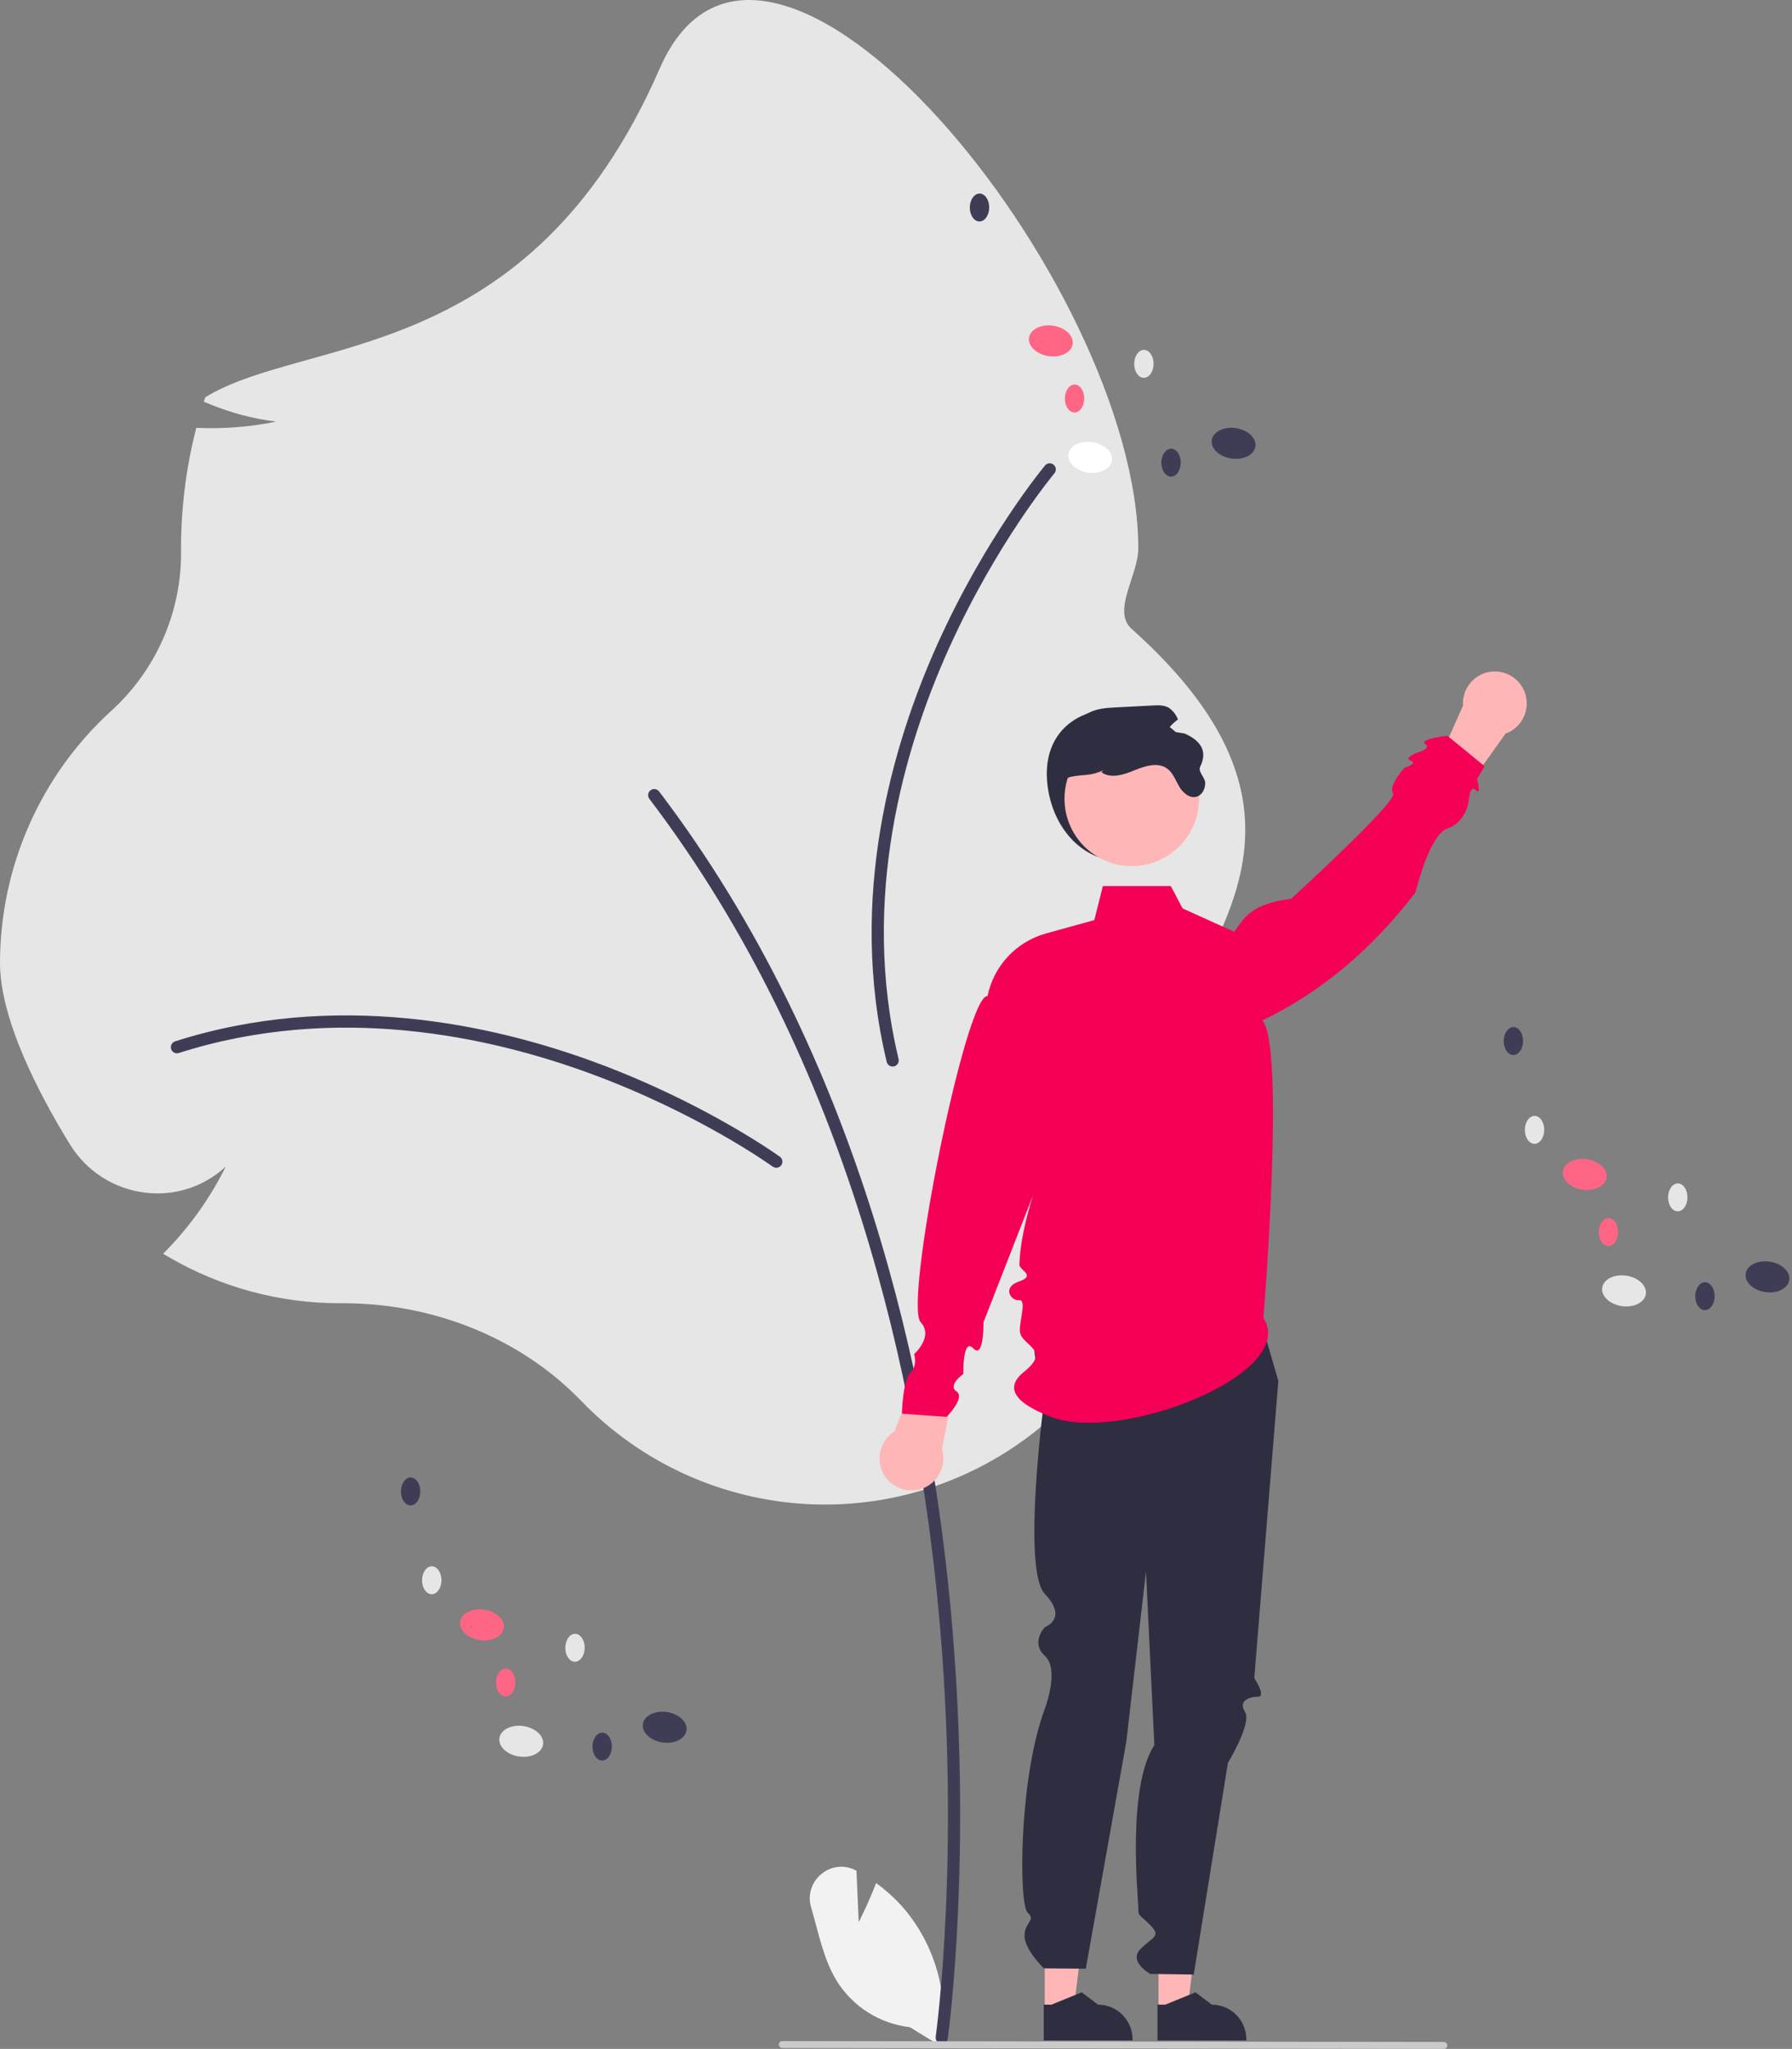 <svg width="613" height="701" viewBox="0 0 613 701" fill="none" xmlns="http://www.w3.org/2000/svg">
<rect x="0" y="0" width="613" height="701" fill="#808080" stroke="none"/>
<g clip-path="url(#clip0_1_5)">
<path d="M293.748 657.624L292.968 640.037C292.887 639.993 292.806 639.95 292.724 639.908C284.365 635.51 274.785 643.471 277.455 652.55C279.967 661.091 281.655 670.3 286.253 677.777C288.97 682.12 292.627 685.794 296.952 688.527C301.278 691.26 306.162 692.982 311.241 693.565L321.861 700.085C323.319 691.939 322.997 683.574 320.92 675.565C318.842 667.556 315.057 660.094 309.826 653.692C306.856 650.13 303.45 646.958 299.69 644.249C297.146 650.974 293.748 657.624 293.748 657.624Z" fill="#F2F2F2"/>
<path d="M198.665 479.144C178.218 458.002 148.589 445.876 117.373 445.876L116.169 445.88C95.608 445.888 75.414 440.42 57.652 430.035L55.803 428.955L57.292 427.417C65.352 419.057 72.081 409.504 77.245 399.093C73.577 402.522 69.203 405.1 64.432 406.645C59.66 408.191 54.608 408.666 49.633 408.037C44.381 407.409 39.339 405.597 34.885 402.736C30.431 399.876 26.68 396.041 23.915 391.52C13.005 373.771 0 348.587 0 329.401C0.017 313.184 3.403 297.149 9.944 282.317C16.484 267.485 26.034 254.182 37.986 243.256C45.553 236.415 51.596 228.052 55.723 218.713C59.85 209.373 61.968 199.266 61.937 189.051L61.931 187.597C61.929 174.148 63.568 160.749 66.812 147.699L67.142 146.382L68.494 146.429C77.214 146.726 85.939 145.994 94.488 144.245C86.469 143.259 78.624 141.167 71.176 138.029L69.721 137.439L70.215 135.944C104.247 114.816 181.067 125.757 225.656 23.47C261.812 -59.471 389.381 97.097 389.381 187.597C389.381 196.832 380.266 209.035 387.089 215.138C460.85 281.118 409.956 323.486 393.91 366.118C390.103 376.233 398.358 387.337 398.358 398.281C398.358 400.137 398.311 402.054 398.217 403.977L398.075 406.934L395.616 405.294C390.751 402.098 386.241 398.389 382.164 394.23C386.394 403.99 388.387 414.577 387.997 425.212C387.608 435.846 384.845 446.258 379.912 455.68C372.182 470.309 364.704 480.781 357.685 486.805C335.201 506.097 306.217 516.048 276.658 514.624C247.1 513.2 219.2 500.508 198.665 479.144Z" fill="#E6E6E6"/>
<path d="M322.155 699.217C322.658 699.217 323.143 699.034 323.523 698.704C323.902 698.373 324.15 697.917 324.221 697.418C324.31 696.793 333.003 633.924 325.195 550.37C317.984 473.205 294.827 362.061 225.458 270.78C225.292 270.561 225.084 270.377 224.847 270.238C224.61 270.099 224.348 270.009 224.076 269.972C223.804 269.935 223.527 269.952 223.261 270.022C222.996 270.092 222.747 270.214 222.528 270.381C222.31 270.548 222.127 270.757 221.989 270.995C221.851 271.233 221.761 271.496 221.724 271.768C221.688 272.041 221.705 272.319 221.775 272.585C221.846 272.851 221.968 273.101 222.135 273.319C290.905 363.812 313.875 474.141 321.035 550.76C328.798 633.829 320.172 696.207 320.084 696.827C320.042 697.125 320.064 697.427 320.149 697.715C320.234 698.003 320.38 698.269 320.576 698.496C320.772 698.722 321.015 698.904 321.287 699.029C321.56 699.153 321.856 699.217 322.155 699.217Z" fill="#3F3D56"/>
<path d="M265.546 399.536C265.987 399.536 266.417 399.396 266.774 399.137C267.131 398.877 267.397 398.51 267.534 398.089C267.671 397.669 267.671 397.215 267.534 396.794C267.398 396.374 267.133 396.007 266.776 395.747C266.524 395.563 241.146 377.229 203.208 363.301C168.136 350.427 114.805 338.756 59.901 356.277C59.639 356.36 59.397 356.494 59.186 356.671C58.976 356.848 58.803 357.065 58.677 357.31C58.55 357.554 58.473 357.821 58.45 358.096C58.427 358.37 58.458 358.646 58.541 358.909C58.624 359.171 58.758 359.414 58.935 359.625C59.112 359.835 59.329 360.008 59.573 360.135C59.817 360.261 60.084 360.338 60.358 360.361C60.631 360.384 60.907 360.352 61.168 360.268C114.947 343.108 167.312 354.586 201.771 367.236C239.168 380.965 264.072 398.956 264.319 399.136C264.675 399.396 265.105 399.536 265.546 399.536Z" fill="#3F3D56"/>
<path d="M361.164 160.754C361.196 160.313 361.088 159.873 360.855 159.497C360.623 159.121 360.277 158.828 359.868 158.661C359.46 158.495 359.009 158.462 358.58 158.568C358.152 158.674 357.768 158.913 357.483 159.251C357.283 159.49 337.217 183.548 320.63 220.486C305.298 254.632 289.847 307.125 303.322 363.293C303.451 363.834 303.79 364.3 304.262 364.59C304.735 364.88 305.303 364.97 305.841 364.84C306.38 364.71 306.845 364.371 307.134 363.897C307.424 363.424 307.513 362.854 307.384 362.314C294.186 307.296 309.375 255.756 324.44 222.206C340.791 185.795 360.481 162.186 360.678 161.952C360.962 161.614 361.133 161.195 361.164 160.754Z" fill="#3F3D56"/>
<path d="M358.337 268.766C360.099 283.025 369.954 294.782 384.284 294.782C391.166 294.782 397.766 292.041 402.632 287.162C407.498 282.283 410.231 275.666 410.231 268.766C410.231 254.397 398.553 244.078 384.284 242.749C369.144 241.34 356.074 250.458 358.337 268.766Z" fill="#2F2E41"/>
<path d="M396.302 687.759L406.183 687.758L410.883 649.544L396.3 649.545L396.302 687.759Z" fill="#FFB6B6"/>
<path d="M395.955 698.093L426.34 698.092V697.707C426.34 694.562 425.094 691.546 422.876 689.322C420.658 687.098 417.65 685.849 414.513 685.849L408.962 681.627L398.607 685.85L395.954 685.85L395.955 698.093Z" fill="#2F2E41"/>
<path d="M357.381 687.759L367.262 687.758L371.962 649.544L357.379 649.545L357.381 687.759Z" fill="#FFB6B6"/>
<path d="M357.033 698.093L387.419 698.092V697.707C387.419 694.562 386.173 691.546 383.955 689.322C381.737 687.098 378.729 685.849 375.592 685.849L370.041 681.627L359.685 685.85L357.033 685.85L357.033 698.093Z" fill="#2F2E41"/>
<path d="M430.305 448.417L437.291 472.433L429.061 574.141C429.061 574.141 433.299 580.5 430.305 580.5C427.311 580.5 423.472 581.91 425.891 585.708C428.309 589.506 420.042 603.14 420.042 603.14L408.349 675.56L393.451 675.339C393.451 675.339 385.876 671.108 390.127 666.83C394.378 662.551 397.372 662.551 393.38 658.549C389.388 654.546 389.388 655.752 389.388 652.648C389.388 649.543 385.388 611.606 394.873 597.054L392.015 537.721L385.284 595.919L371.424 673.558L357.072 673.44C357.072 673.44 350.442 667.033 350.455 662.291C350.467 657.548 354.55 657.154 351.511 654.35C348.471 651.545 348.471 608.455 357.453 584.503C357.453 584.503 362.533 571.12 357.441 566.535C352.349 561.949 357.435 556.702 357.435 556.702C357.435 556.702 365.5 553.779 357.428 545.356C349.355 536.933 357.384 477.364 357.384 477.364C357.384 477.364 348.559 453.319 357.497 443.864C366.435 434.409 430.305 448.417 430.305 448.417Z" fill="#2F2E41"/>
<path d="M305.883 489.793L318.347 459.592L328.167 465.062L322.236 495.784C322.83 497.73 322.871 499.804 322.354 501.773C321.837 503.741 320.782 505.526 319.309 506.926C317.836 508.326 316.002 509.287 314.014 509.699C312.026 510.112 309.963 509.961 308.056 509.262C306.149 508.564 304.475 507.346 303.221 505.745C301.966 504.145 301.182 502.225 300.956 500.202C300.731 498.18 301.072 496.134 301.942 494.295C302.813 492.456 304.177 490.897 305.883 489.793Z" fill="#FFB6B6"/>
<path d="M515.033 250.973L496.068 277.557L487.74 269.998L500.459 241.422C500.32 239.391 500.749 237.362 501.697 235.563C502.646 233.763 504.076 232.264 505.828 231.235C507.579 230.206 509.582 229.687 511.611 229.737C513.641 229.786 515.616 230.402 517.316 231.516C519.015 232.629 520.371 234.196 521.231 236.04C522.091 237.884 522.421 239.932 522.183 241.953C521.946 243.975 521.151 245.89 519.888 247.483C518.625 249.076 516.944 250.285 515.033 250.973Z" fill="#FFB6B6"/>
<path d="M432.187 450.88C444.488 470.01 382.656 494.287 358.931 484.541C354.777 482.834 340.486 477.197 350.254 469.382C360.022 461.566 349.122 460.466 348.864 455.379C348.692 451.978 351.318 444.516 348.578 444.836C345.838 445.156 342.63 440.452 348.598 438.428C354.567 436.404 348.662 434.558 348.715 432.637C349.285 411.668 365.331 378.316 365.331 378.316L336.418 452.419C336.418 452.419 336.632 465.239 332.945 461.321C329.258 457.404 329.526 470.084 329.526 470.084C329.526 470.084 324.044 473.92 327.196 476.055C330.349 478.19 323.802 484.754 323.802 484.754L308.527 483.66C308.527 483.66 308.766 472.282 311.374 469.766C313.982 467.25 312.701 463.291 312.701 463.291C312.701 463.291 319.492 457.263 314.939 452.37C309.084 446.075 330.432 339.769 337.799 340.822C338.841 335.739 341.264 331.044 344.8 327.256C348.337 323.468 352.849 320.734 357.839 319.357L374.338 314.802L377.267 303.147H400.499L404.545 310.805L422.207 318.797C425.534 314.091 428.02 309.131 441.643 307.523C441.643 307.523 478.352 274.036 476.559 271.421C474.767 268.806 480.457 262.684 480.457 262.684C480.457 262.684 485.317 261.089 482.575 260.238C479.833 259.387 485.016 257.418 485.016 257.418C485.016 257.418 489.816 256.153 487.552 254.488C485.288 252.822 495.108 251.728 495.108 251.728L507.85 262.152L505.274 266.53C505.274 266.53 506.845 272.492 504.795 270.315C502.746 268.139 502.36 274.455 502.36 274.455C502.36 274.455 501.314 281.371 495.108 283.455C488.903 285.539 484.197 305.335 484.197 305.335C469.562 324.414 452.291 339.298 431.823 349.096C439.8 358.276 432.187 450.88 432.187 450.88Z" fill="#F50057"/>
<path d="M387.152 296.327C399.86 296.327 410.161 285.998 410.161 273.257C410.161 260.515 399.86 250.186 387.152 250.186C374.445 250.186 364.143 260.515 364.143 273.257C364.143 285.998 374.445 296.327 387.152 296.327Z" fill="#FFB6B6"/>
<path d="M363.327 275.77C364.055 280.783 368.316 287.778 367.318 287.778C366.321 287.778 359.225 267.111 366.321 265.764C371.467 264.786 372.618 265.644 377.428 263.552L376.749 264.193C379.933 266.514 384.364 265.083 387.997 263.572C391.639 262.071 396.06 260.641 399.254 262.952C401.26 264.403 402.108 266.924 403.355 269.066C404.603 271.217 406.908 273.248 409.283 272.588C411.19 272.058 412.287 269.916 412.277 267.935C412.267 265.954 409.694 264.069 410.561 262.292C413.129 257.024 410.819 253.433 405.222 250.954C403.186 250.644 401.15 250.327 399.114 250.004C400.181 248.522 401.474 247.219 402.946 246.141C402.324 244.543 401.249 243.162 399.853 242.169C398.226 241.198 396.21 241.268 394.324 241.368C390.112 241.589 385.904 241.809 381.699 242.029C378.586 242.189 375.362 242.379 372.578 243.81C369.105 245.601 366.83 249.093 365.173 252.646C361.46 260.631 362.049 267.055 363.327 275.77Z" fill="#2F2E41"/>
<path d="M267.61 700.693L493.902 701C494.217 701 494.519 700.875 494.742 700.651C494.965 700.428 495.09 700.125 495.09 699.809C495.09 699.493 494.965 699.19 494.742 698.966C494.519 698.743 494.217 698.617 493.902 698.617L267.61 698.31C267.295 698.31 266.993 698.435 266.77 698.659C266.547 698.882 266.422 699.185 266.422 699.501C266.422 699.817 266.547 700.12 266.77 700.344C266.993 700.567 267.295 700.693 267.61 700.693Z" fill="#CACACA"/>
<path d="M185.766 596.836C186.183 593.962 183.18 591.144 179.059 590.542C174.937 589.941 171.258 591.784 170.84 594.659C170.423 597.534 173.426 600.352 177.548 600.953C181.67 601.554 185.349 599.711 185.766 596.836Z" fill="#E6E6E6"/>
<path d="M234.838 592.035C235.255 589.161 232.252 586.343 228.131 585.741C224.009 585.14 220.33 586.983 219.913 589.858C219.495 592.733 222.498 595.551 226.62 596.152C230.742 596.753 234.421 594.91 234.838 592.035Z" fill="#3F3D56"/>
<path d="M172.329 557.003C172.746 554.128 169.743 551.311 165.621 550.709C161.5 550.108 157.82 551.951 157.403 554.826C156.986 557.701 159.989 560.519 164.111 561.12C168.232 561.721 171.912 559.878 172.329 557.003Z" fill="#FF6584"/>
<path d="M151.006 540.687C151.026 538.048 149.557 535.897 147.726 535.883C145.895 535.869 144.395 537.998 144.375 540.637C144.355 543.276 145.823 545.427 147.654 545.441C149.485 545.454 150.986 543.326 151.006 540.687Z" fill="#E6E6E6"/>
<path d="M143.775 510.297C143.794 507.657 142.326 505.507 140.495 505.493C138.664 505.479 137.164 507.607 137.144 510.246C137.124 512.885 138.592 515.036 140.423 515.05C142.254 515.064 143.755 512.936 143.775 510.297Z" fill="#3F3D56"/>
<path d="M200.006 563.782C200.026 561.143 198.557 558.992 196.726 558.978C194.895 558.964 193.395 561.092 193.375 563.732C193.355 566.371 194.823 568.521 196.654 568.535C198.485 568.549 199.986 566.421 200.006 563.782Z" fill="#E6E6E6"/>
<path d="M176.292 575.653C176.312 573.014 174.844 570.863 173.013 570.85C171.181 570.836 169.681 572.964 169.661 575.603C169.641 578.242 171.109 580.393 172.94 580.407C174.772 580.421 176.272 578.293 176.292 575.653Z" fill="#FF6584"/>
<path d="M209.302 597.595C209.322 594.956 207.854 592.805 206.023 592.791C204.192 592.777 202.691 594.905 202.671 597.544C202.652 600.184 204.12 602.334 205.951 602.348C207.782 602.362 209.283 600.234 209.302 597.595Z" fill="#3F3D56"/>
<path d="M563.002 442.74C563.419 439.865 560.416 437.047 556.294 436.446C552.173 435.845 548.493 437.688 548.076 440.563C547.659 443.437 550.662 446.255 554.784 446.857C558.905 447.458 562.585 445.615 563.002 442.74Z" fill="#E6E6E6"/>
<path d="M612.074 437.939C612.491 435.064 609.488 432.246 605.366 431.645C601.245 431.044 597.565 432.887 597.148 435.762C596.731 438.636 599.734 441.454 603.856 442.055C607.977 442.657 611.657 440.814 612.074 437.939Z" fill="#3F3D56"/>
<path d="M549.563 402.907C549.981 400.032 546.978 397.214 542.856 396.613C538.734 396.012 535.055 397.855 534.638 400.73C534.221 403.604 537.224 406.422 541.345 407.024C545.467 407.625 549.146 405.782 549.563 402.907Z" fill="#FF6584"/>
<path d="M528.241 386.591C528.261 383.951 526.793 381.801 524.962 381.787C523.131 381.773 521.63 383.901 521.61 386.54C521.59 389.18 523.059 391.33 524.89 391.344C526.721 391.358 528.221 389.23 528.241 386.591Z" fill="#E6E6E6"/>
<path d="M521.01 356.2C521.03 353.561 519.562 351.41 517.731 351.396C515.9 351.382 514.399 353.511 514.379 356.15C514.359 358.789 515.827 360.94 517.659 360.954C519.49 360.967 520.99 358.839 521.01 356.2Z" fill="#3F3D56"/>
<path d="M577.241 409.685C577.261 407.046 575.793 404.896 573.962 404.882C572.131 404.868 570.63 406.996 570.61 409.635C570.59 412.274 572.059 414.425 573.89 414.439C575.721 414.453 577.221 412.325 577.241 409.685Z" fill="#E6E6E6"/>
<path d="M553.528 421.557C553.548 418.918 552.079 416.767 550.248 416.753C548.417 416.739 546.917 418.867 546.897 421.507C546.877 424.146 548.345 426.297 550.176 426.31C552.007 426.324 553.508 424.196 553.528 421.557Z" fill="#FF6584"/>
<path d="M586.538 443.498C586.558 440.859 585.09 438.708 583.259 438.695C581.427 438.681 579.927 440.809 579.907 443.448C579.887 446.087 581.355 448.238 583.186 448.252C585.018 448.266 586.518 446.137 586.538 443.498Z" fill="#3F3D56"/>
<path d="M380.372 157.561C380.789 154.687 377.786 151.869 373.664 151.267C369.543 150.666 365.863 152.509 365.446 155.384C365.029 158.259 368.032 161.077 372.154 161.678C376.275 162.279 379.955 160.436 380.372 157.561Z" fill="white"/>
<path d="M429.444 152.76C429.861 149.886 426.858 147.068 422.736 146.466C418.615 145.865 414.935 147.708 414.518 150.583C414.101 153.458 417.104 156.276 421.226 156.877C425.347 157.478 429.027 155.635 429.444 152.76Z" fill="#3F3D56"/>
<path d="M366.934 117.728C367.352 114.854 364.349 112.036 360.227 111.434C356.105 110.833 352.426 112.676 352.009 115.551C351.592 118.426 354.595 121.244 358.716 121.845C362.838 122.446 366.517 120.603 366.934 117.728Z" fill="#FF6584"/>
<path d="M345.611 101.412C345.631 98.773 344.163 96.622 342.332 96.608C340.501 96.594 339 98.723 338.98 101.362C338.96 104.001 340.429 106.152 342.26 106.166C344.091 106.18 345.591 104.051 345.611 101.412Z" fill="#E6E6E6"/>
<path d="M338.38 71.022C338.4 68.382 336.932 66.232 335.101 66.218C333.27 66.204 331.769 68.332 331.749 70.971C331.729 73.61 333.198 75.761 335.029 75.775C336.86 75.789 338.36 73.661 338.38 71.022Z" fill="#3F3D56"/>
<path d="M394.611 124.507C394.631 121.868 393.163 119.717 391.332 119.703C389.501 119.689 388 121.817 387.98 124.457C387.961 127.096 389.429 129.247 391.26 129.26C393.091 129.274 394.592 127.146 394.611 124.507Z" fill="#E6E6E6"/>
<path d="M370.898 136.378C370.918 133.739 369.449 131.588 367.618 131.575C365.787 131.561 364.287 133.689 364.267 136.328C364.247 138.967 365.715 141.118 367.546 141.132C369.377 141.146 370.878 139.017 370.898 136.378Z" fill="#FF6584"/>
<path d="M403.908 158.32C403.928 155.681 402.46 153.53 400.629 153.516C398.798 153.502 397.297 155.63 397.277 158.269C397.257 160.909 398.725 163.059 400.557 163.073C402.388 163.087 403.888 160.959 403.908 158.32Z" fill="#3F3D56"/>
</g>
<defs>
<clipPath id="clip0_1_5">
<rect width="612.112" height="701" fill="white"/>
</clipPath>
</defs>
</svg>
